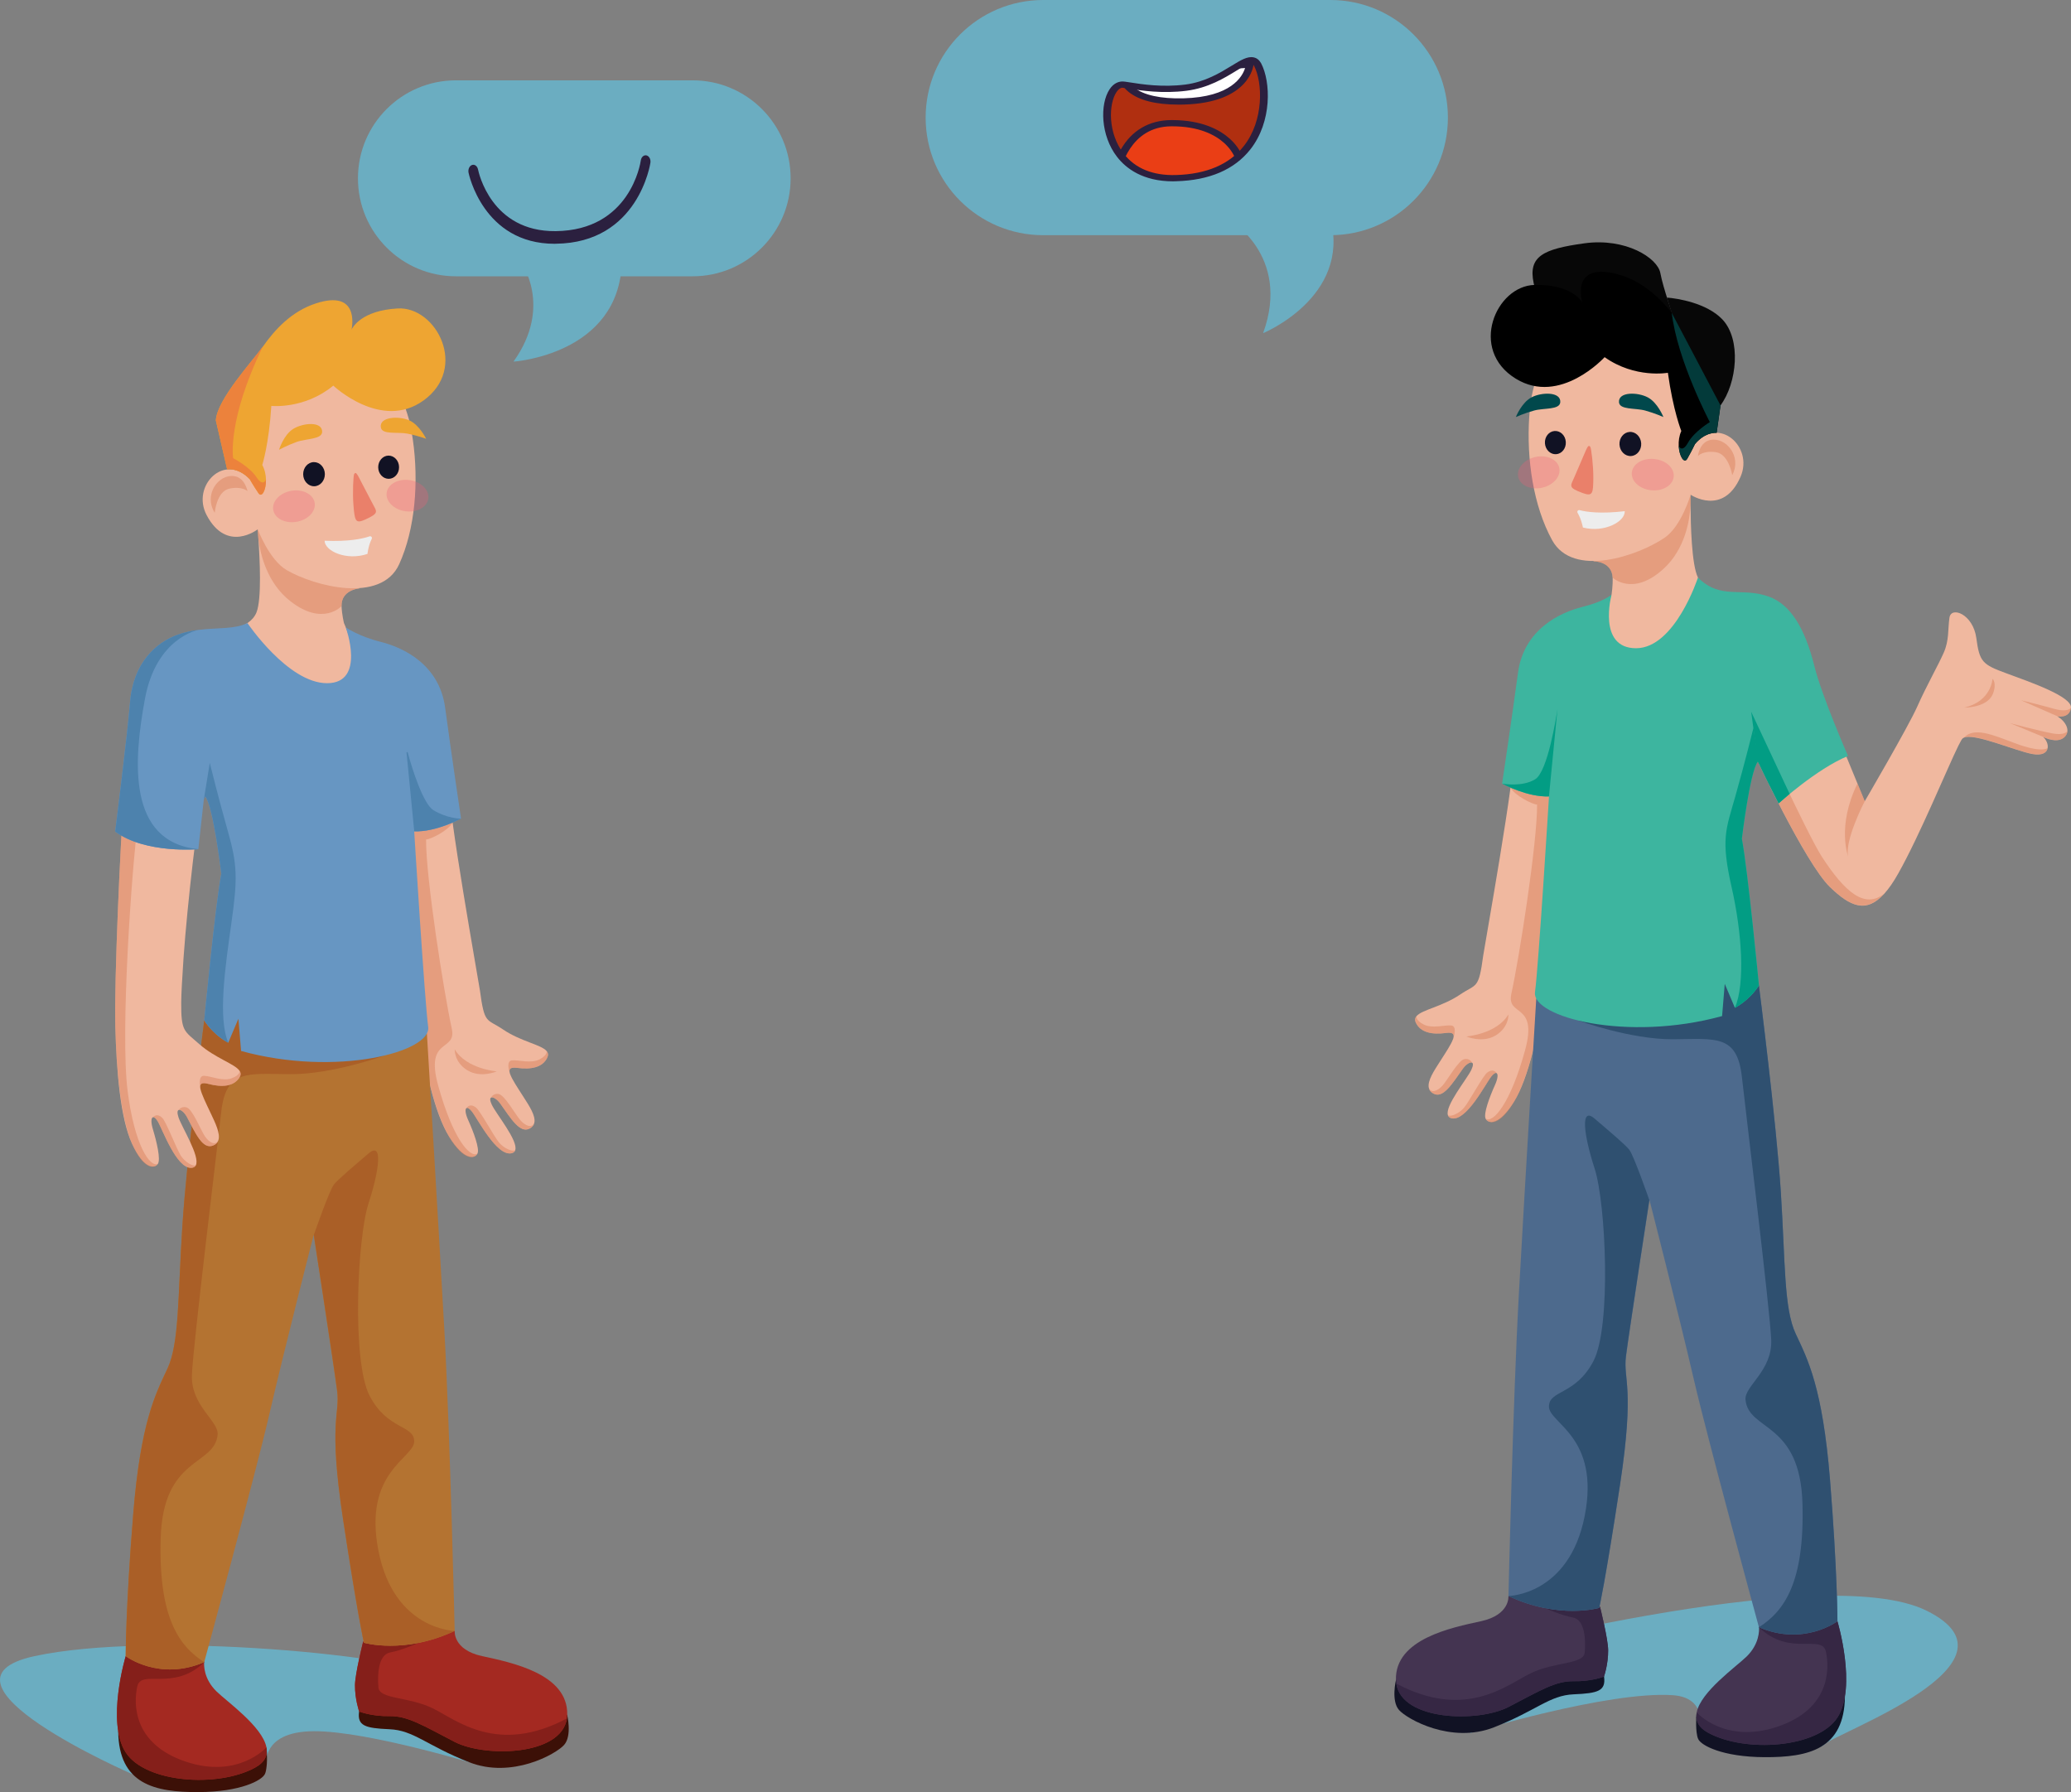 <svg width="398.05" height="344.4" viewBox="0 0 398.05 344.4" xmlns="http://www.w3.org/2000/svg" xmlns:xlink="http://www.w3.org/1999/xlink" xml:space="preserve" overflow="hidden"><rect x="0" y="0" width="398.05" height="344.4" fill="#808080" stroke="none"/><defs></defs><g id="XMLID_58_"><path d="M282.62 333.04C282.62 333.04 309.09 324.93 321.54 325.79 329.19 326.32 326.37 334.17 326.37 334.17 326.37 334.17 348.37 337.6 350.6 335.29 352.83 332.98 390.58 319.64 370.34 309.57 350.1 299.5 278.07 318.94 278.07 318.94L282.62 333.04Z" id="XMLID_112_" fill="#6BADC1"/><g id="XMLID_59_"><g id="XMLID_107_"><g id="XMLID_109_"><path d="M268.31 322.85C268.31 322.85 267.33 326.88 268.9 328.64 270.46 330.4 278.95 335.18 287.15 331.96 295.35 328.74 297.79 325.81 302.47 325.62 307.15 325.42 308.68 324.97 308.3 322.22 307.92 319.47 268.31 322.85 268.31 322.85Z" id="XMLID_111_" fill="#111224"/><path d="M309.09 317.12C309.12 319.85 308.29 322.21 308.29 322.21 308.29 322.21 305.93 323.17 302.45 323.1 298.97 323.04 296.01 324.9 289.96 328.04 284.11 331.08 269.43 330.74 268.36 323.55 268.33 323.33 268.31 323.09 268.3 322.85 268.1 314.98 278.99 312.8 284.65 311.57 290.31 310.34 289.92 306.72 289.92 306.72L301.15 308.04 307.53 308.79C307.53 308.8 309.07 314.97 309.09 317.12Z" id="XMLID_110_" fill="#443451"/></g><path d="M309.09 317.12C309.12 319.85 308.29 322.21 308.29 322.21 308.29 322.21 305.93 323.17 302.45 323.1 298.97 323.04 296.01 324.9 289.96 328.04 284.11 331.08 269.43 330.74 268.36 323.55 281.74 330.64 289.57 323.83 294.17 321.59 298.79 319.34 304.37 319.87 304.58 317.62 304.79 315.36 304.69 311.28 302.32 310.86 299.97 310.43 296.95 309.04 296.95 309.04L301.14 308.04 307.52 308.79C307.53 308.8 309.07 314.97 309.09 317.12Z" id="XMLID_108_" fill="#362744"/></g><g id="XMLID_102_"><g id="XMLID_104_"><path d="M326.03 329.88C326.03 329.88 325.84 332.91 326.38 334.18 326.91 335.45 331.08 337.66 339.14 337.7 347.62 337.74 354.49 336.19 354.6 326.01L326.03 329.88Z" id="XMLID_106_" fill="#111224"/><path d="M353.16 330.07C349.37 335.93 335.49 336.91 328.32 333.01 326.37 331.95 325.82 330.59 326.11 329.1 326.87 325.13 333.67 320.34 335.71 318.35 338.18 315.93 338.13 313.3 338.08 312.74 338.08 312.66 338.07 312.63 338.07 312.63L353.16 311.57C353.16 311.57 356.95 324.21 353.16 330.07Z" id="XMLID_105_" fill="#443451"/></g><path d="M353.16 330.07C349.37 335.93 335.49 336.91 328.32 333.01 326.37 331.95 325.82 330.59 326.11 329.1 326.11 329.1 331.52 335.23 341.61 331.85 351.69 328.47 351.69 320.84 350.94 317.41 350.19 313.98 343.97 318.45 338.07 312.74 338.07 312.66 338.06 312.63 338.06 312.63L353.15 311.57C353.16 311.57 356.95 324.21 353.16 330.07Z" id="XMLID_103_" fill="#362744"/></g><path d="M333.45 114.06C333.45 114.06 317.99 140.39 311.18 134.6 304.37 128.81 309.74 114.28 309.74 114.28 309.74 114.28 310.02 112.57 309.95 111 309.8 107.9 306.43 107.86 306.25 107.86L324.94 95.09C324.94 95.09 324.92 95.86 324.93 97.06 324.95 100.75 325.12 108.52 326.35 111 327.98 114.28 333.45 114.06 333.45 114.06Z" id="XMLID_101_" fill="#F0B89F"/><path d="M324.93 97.06C324.77 99.99 323.88 105.54 319.71 109.34 313.81 114.71 309.95 111.01 309.95 111.01 309.8 107.91 306.43 107.87 306.25 107.87L324.94 95.1C324.94 95.08 325 95.85 324.93 97.06Z" id="XMLID_100_" fill="#DB825E" opacity="0.5"/><g id="XMLID_92_"><path d="M334.78 114.11 334.81 114.12C337.61 114.56 339.99 114.8 342.06 116.19 347.06 119.57 347.41 126.73 349.18 131.34 350.94 135.94 358.41 153.98 358.41 153.98 358.41 153.98 366.74 139.75 368.49 135.82 370.23 131.88 372.49 127.92 373.57 125.48 374.66 123.04 374.36 120.97 374.69 118.7 375.03 116.44 379.23 118.03 379.85 122.61 380.47 127.19 380.98 127.7 385.63 129.4 390.3 131.11 398.28 133.89 398.03 136.02 397.79 138.15 395.42 137.66 395.42 137.66 395.42 137.66 395.45 137.68 395.51 137.72 396.6 138.39 397.44 139.51 397.36 140.52 397.33 140.97 397.12 141.39 396.68 141.76 395.32 142.88 393.06 141.8 392.7 141.63 393.32 142.19 393.69 143.05 393.56 143.77 393.41 144.63 392.56 145.27 390.57 144.9 387.25 144.27 379.4 140.8 377.42 141.79 377.29 141.85 377.19 141.93 377.12 142.03 377.02 142.16 376.89 142.38 376.74 142.68 376.63 142.86 376.53 143.06 376.42 143.28 374.31 147.54 369.01 160.48 364.88 167.81 363.95 169.48 363.05 170.77 362.18 171.74 362.17 171.74 362.17 171.75 362.16 171.75L362.16 171.76C358.67 175.62 355.6 174.21 351.75 170.51 346.94 165.89 337.22 145.01 337.22 145.01" id="XMLID_99_" fill="#F0B89F"/><path d="M337.22 144.98C337.22 144.98 346.95 165.86 351.75 170.48 355.6 174.18 358.67 175.59 362.16 171.73 358.41 174.76 354.6 171.45 350.2 164.71 347.3 160.27 336.57 136.79 336.57 136.79L337.22 144.98Z" id="XMLID_98_" fill="#DB825E" opacity="0.5"/><path d="M397.37 140.51C397.34 140.96 397.13 141.38 396.69 141.75 395.33 142.87 393.07 141.79 392.71 141.62 392.69 141.61 392.68 141.6 392.68 141.6L386.33 138.98C386.33 138.98 391.75 140.44 394.6 140.97 396.68 141.34 397.3 140.62 397.37 140.51Z" id="XMLID_97_" fill="#DB825E" opacity="0.5"/><path d="M398.05 136.01C397.81 138.14 395.44 137.65 395.44 137.65L388.45 134.58C388.45 134.58 391.9 135.41 394.72 136.2 397.52 137 398.05 136.01 398.05 136.01Z" id="XMLID_96_" fill="#DB825E" opacity="0.5"/><path d="M382.97 130.44C382.97 130.44 382.75 134.82 377.51 135.99 377.51 135.99 381.96 136.06 383.04 133.34 383.85 131.29 382.97 130.44 382.97 130.44Z" id="XMLID_95_" fill="#DB825E" opacity="0.5"/><path d="M358.41 153.97C358.41 153.97 354.4 161.66 355.25 164.71 355.25 164.71 352.95 158.82 357.01 150.59L358.41 153.97Z" id="XMLID_94_" fill="#DB825E" opacity="0.5"/><path d="M393.57 143.75C393.42 144.61 392.57 145.25 390.58 144.88 387.26 144.25 379.41 140.78 377.43 141.77 379.46 139.71 382.74 141.12 387.22 142.81 392.51 144.81 393.56 143.75 393.57 143.75L393.57 143.75Z" id="XMLID_93_" fill="#DB825E" opacity="0.5"/></g><g id="XMLID_76_"><path d="M321.65 60.94C321.65 60.94 319.66 55.37 319.12 52.47 318.58 49.57 312.47 45.67 304.53 46.76 296.59 47.85 293.69 49.25 294.77 54.4 295.84 59.55 298.31 63.31 300.89 63.74 303.45 64.17 321.65 60.94 321.65 60.94Z" id="XMLID_91_" fill="#070707"/><g id="XMLID_80_"><path d="M298.32 103.81C302.36 111.17 314.93 106.77 319.96 103.33 323.18 101.13 324.94 95.08 324.94 95.08 324.94 95.08 331.2 99.29 334.54 91.62 337.08 85.79 330.27 79.86 325.77 85.32L319.61 59.84C312.86 57.84 302.12 59.82 296.95 68.67 295.76 70.71 294.58 74.68 294.24 77.04 294.1 78.04 293.99 79.06 293.92 80.1 293.38 88.27 294.72 97.25 298.32 103.81Z" id="XMLID_90_" fill="#F0B89F"/><path d="M319.71 80.15C319.71 80.15 318.11 79.42 316.21 78.9 314.32 78.37 311.26 78.81 311.17 77.28 311.05 75.25 314.77 75.35 316.69 76.36 318.62 77.37 319.71 80.15 319.71 80.15Z" id="XMLID_89_" fill="#01484C"/><path d="M291.35 80.15C291.35 80.15 292.95 79.42 294.85 78.9 296.74 78.37 299.8 78.81 299.89 77.28 300.01 75.25 296.29 75.35 294.37 76.36 292.44 77.37 291.35 80.15 291.35 80.15Z" id="XMLID_88_" fill="#01484C"/><path d="M311.27 85.46C311.35 86.74 312.35 87.72 313.5 87.64 314.65 87.57 315.52 86.47 315.44 85.19 315.36 83.91 314.36 82.93 313.21 83.01 312.06 83.09 311.19 84.18 311.27 85.46Z" id="XMLID_87_" fill="#111224"/><path d="M300.95 84.93C301.03 86.16 300.2 87.21 299.09 87.29 297.98 87.36 297.02 86.42 296.94 85.19 296.86 83.96 297.69 82.91 298.8 82.83 299.92 82.76 300.88 83.7 300.95 84.93Z" id="XMLID_86_" fill="#111224"/><path d="M305.67 85.9C305.83 86.14 306.26 89.39 306.24 91.89 306.21 94.81 306.13 95.46 304.21 94.76 301.3 93.69 301.85 93.43 302.59 91.7 303.14 90.4 303.74 89.02 304.27 87.8 305.01 86.11 305.26 85.28 305.67 85.9Z" id="XMLID_85_" fill="#EA806A"/><path d="M303.6 98.04C304.96 98.4 307.65 98.78 312.27 98.24 312.4 100.21 308.38 102.45 304.24 101.38 304.24 101.38 303.96 99.8 303.21 98.55 303.06 98.29 303.3 97.96 303.6 98.04Z" id="XMLID_84_" fill="#EDEDED"/><path d="M326.35 87.63C326.35 87.63 326.63 85 328.72 84.56 331.7 83.93 334.86 87.7 332.94 91.31 332.94 91.31 332.29 87.25 329.8 86.9 327.3 86.55 326.35 87.63 326.35 87.63Z" id="XMLID_83_" fill="#DB825E" opacity="0.5"/><path d="M313.64 90.8C313.47 92.46 315.13 93.99 317.36 94.22 319.58 94.45 321.52 93.28 321.69 91.62 321.86 89.96 320.2 88.43 317.97 88.21 315.75 87.97 313.81 89.14 313.64 90.8Z" id="XMLID_82_" fill="#EC5E76" opacity="0.3"/><path d="M291.8 91.66C292.16 93.29 294.22 94.22 296.4 93.73 298.58 93.25 300.05 91.53 299.69 89.9 299.33 88.27 297.27 87.34 295.09 87.83 292.92 88.32 291.44 90.03 291.8 91.66Z" id="XMLID_81_" fill="#EC5E76" opacity="0.3"/></g><path d="M331.01 75.66 329.94 83.18C329.94 83.18 327.79 82.93 325.78 85.33 325.78 85.33 325.14 86.67 324.29 88.17 323.71 89.19 322.76 87.69 322.65 85.69 322.61 84.78 322.73 83.76 323.15 82.83 323.15 82.83 321.58 78.93 320.57 71.64 320.57 71.64 314.28 72.79 308.41 68.64 308.41 68.64 299.89 78 291.36 72.79 282.23 67.22 287.52 54.9 294.97 54.76 301.95 54.62 303.91 57.77 304.12 58.15 303.95 57.53 302.1 50.56 310.56 52.61 315.39 53.78 318.85 57.1 321.32 60.08L321.32 60.09C323.37 62.59 324.72 64.84 325.57 65.42 326.4 66.02 330.54 71.68 331.01 75.66Z" id="XMLID_79_"/><path d="M331.01 75.66 329.94 83.18C329.94 83.18 327.79 82.93 325.78 85.33 325.78 85.33 325.14 86.67 324.29 88.17 323.71 89.19 322.76 87.69 322.65 85.69L322.66 85.69C322.66 85.69 323.27 87.17 324.45 85.06 325.63 82.94 328.63 81.12 328.63 81.12 328.63 81.12 322.35 69.21 321.31 60.09 323.36 62.59 324.71 64.84 325.56 65.42 326.4 66.02 330.54 71.68 331.01 75.66Z" id="XMLID_78_" fill="#033A3A"/><path d="M330.68 77.91 324.04 65.3 324.03 65.29 324.03 65.28 321.29 60.09 320.38 57.19C322.39 57.34 327.99 58.22 331 61.34 334.73 65.2 333.86 73.65 330.68 77.91Z" id="XMLID_77_" fill="#070707"/></g><g id="XMLID_69_"><path d="M291.06 143.61C291.39 148.26 285.28 182.13 285.08 183.62 284.19 190.25 283.82 188.98 280.63 191.14 277.22 193.45 273.33 194.04 272.27 195.27L272.25 195.29C271.95 195.65 271.89 196.06 272.15 196.59 273.04 198.41 275.19 198.89 277.92 198.52 279.24 198.35 279.59 198.72 279.31 199.6L279.31 199.61C279.28 199.69 279.27 199.73 279.27 199.73L279.26 199.73C278.93 200.68 277.95 202.16 276.69 204.12 275.66 205.74 274.32 207.71 274.62 209.06 274.63 209.07 274.63 209.08 274.63 209.09 274.72 209.53 274.99 209.9 275.5 210.17 277.39 211.19 279.1 208.29 281.2 205.34 281.79 204.53 282.59 204.05 282.93 204.23 283.17 204.36 283.18 204.78 282.79 205.61 281.96 207.38 277.65 212.56 278.3 214.34L278.29 214.34 278.31 214.39C278.42 214.66 278.64 214.84 279.01 214.92 281.86 215.54 285.53 208.26 286.64 206.87 287.08 206.33 287.42 206.14 287.63 206.22 287.64 206.23 287.64 206.24 287.64 206.24 287.95 206.4 287.92 207.25 287.32 208.56 286.34 210.73 285.06 214.08 285.55 215.01 286.07 216.02 288.15 216.31 290.98 211.75 293.82 207.18 295.71 198.32 297.04 189.71 298.36 181.11 300.57 154.69 301.01 145.9" id="XMLID_75_" fill="#F0B89F"/><path d="M285.58 215.01C286.1 216.02 288.15 216.59 291.01 211.75 293.75 207.12 295.74 198.32 297.07 189.71 298.39 181.11 300.6 154.69 301.04 145.9 301.48 137.09 290.29 144.13 290.33 151.37 291.14 152.9 294.57 154.62 295.43 154.62 295.48 161.93 292.01 184.04 290.49 190.96 289.49 195.54 295.68 192.51 293.12 201.85 290.33 212.02 287.02 215.87 285.58 215.01Z" id="XMLID_74_" fill="#DB825E" opacity="0.5"/><path d="M278.31 214.34 278.33 214.39C278.44 214.66 278.66 214.84 279.03 214.92 281.88 215.54 285.55 208.26 286.66 206.87 287.1 206.33 287.44 206.14 287.65 206.22 287.54 206.11 287.01 205.25 285.84 206.14 285.02 206.76 282.37 211.72 281.4 212.87 280.46 214 278.85 214.67 278.31 214.34Z" id="XMLID_73_" fill="#DB825E" opacity="0.5"/><path d="M274.64 209.08C274.73 209.52 275 209.89 275.51 210.16 277.4 211.18 279.11 208.28 281.21 205.33 281.8 204.52 282.6 204.04 282.94 204.22 282.87 204.08 282.45 203.39 281.51 203.53 280.34 203.7 278.32 207.4 277.32 208.56 276.35 209.69 275.06 210.15 274.64 209.08Z" id="XMLID_72_" fill="#DB825E" opacity="0.5"/><path d="M272.16 196.59C273.05 198.41 275.2 198.89 277.93 198.52 279.25 198.35 279.6 198.72 279.32 199.6 279.49 199.09 280.05 197.2 278.94 197.08 277.66 196.95 275.27 197.73 273.63 196.89 271.99 196.05 272.27 195.27 272.27 195.27L272.25 195.29C271.96 195.64 271.9 196.06 272.16 196.59Z" id="XMLID_71_" fill="#DB825E" opacity="0.5"/><path d="M281.84 199.19C281.84 199.19 287.63 198.76 289.92 194.97 289.92 194.97 290.06 197.4 287.49 198.98 284.91 200.55 281.84 199.19 281.84 199.19Z" id="XMLID_70_" fill="#DB825E" opacity="0.5"/></g><g id="XMLID_65_"><path d="M353.16 311.57C353.16 311.57 346.72 316.45 338.07 312.73 338.07 312.73 328.19 276.47 325.62 265.37 322.66 252.54 317.03 230.61 317.03 230.61 317.03 230.61 313.11 256.07 312.53 260.65 311.95 265.23 314.25 266.38 311.39 285.26 308.52 304.15 307.38 309.01 307.38 309.01 307.38 309.01 299.65 311.3 289.93 306.73 289.93 306.73 290.79 269.24 291.93 248.64 293.07 228.04 295.27 191.91 295.27 191.91L307.51 191.19 338.07 189.4C338.07 189.4 341.44 215.73 342.29 229.17 343.15 242.62 342.86 251.49 345.15 256.36 347.44 261.23 350.3 266.66 351.74 284.41 353.16 302.13 353.16 311.57 353.16 311.57Z" id="XMLID_68_" fill="#4D6A8D"/><path d="M311.38 285.26C308.51 304.15 307.37 309.01 307.37 309.01 307.37 309.01 299.64 311.3 289.92 306.73 289.92 306.73 301.58 306.58 304.58 291.35 307.58 276.11 297.71 273.54 297.71 270.32 297.71 267.1 302.86 268.17 306.29 261.52 309.72 254.87 308.65 231.26 306.5 224.61 304.35 217.96 303.71 212.59 306.5 214.99 309.29 217.38 312.29 219.89 313.15 220.96 314.01 222.03 317 230.63 317 230.63 317 230.63 313.08 256.09 312.5 260.67 311.95 265.22 314.24 266.37 311.38 285.26Z" id="XMLID_67_" fill="#2F5070"/><path d="M353.16 311.57C353.16 311.57 346.72 316.45 338.07 312.73 343.01 309.58 346.85 304.02 346.44 289 346.01 273.12 336.07 275.09 335.49 269.01 335.24 266.38 340.72 263.43 340.43 257.42 340.15 251.41 335.71 215.14 334.79 206.93 333.87 198.72 329.7 199.68 321.54 199.73 313.38 199.77 303.47 196.16 303.47 196.16L307.5 191.17C318.47 187.19 329 185.11 338.06 189.38 338.06 189.38 341.43 215.71 342.28 229.15 343.14 242.6 342.85 251.47 345.14 256.34 347.43 261.21 350.29 266.64 351.73 284.39 353.16 302.13 353.16 311.57 353.16 311.57Z" id="XMLID_66_" fill="#2F5070"/></g><g id="XMLID_60_"><path d="M337.87 146.36C336.32 148.29 334.79 161.21 334.79 161.21 335.97 167.43 338.07 189.39 338.07 189.39 336.14 192.39 333.45 193.68 333.45 193.68L331.5 189.08 330.99 195.27C312.75 200.29 294.37 195.49 295.03 190.66 295.7 185.83 297.72 153.06 297.72 153.06 293.56 153.21 289 150.74 288.73 150.6 288.72 150.59 288.71 150.59 288.71 150.59 288.71 150.59 290.64 137.67 291.76 129.3 292.88 120.93 299.87 117.71 304.13 116.64 308.4 115.57 309.74 114.28 309.74 114.28 309.74 114.28 306.95 124.58 314.45 124.58 321.95 124.58 326.35 111 326.35 111 330.71 115.34 334.7 112.78 339.93 114.64 344.15 116.14 346.92 120.75 348.73 128.02 350.18 133.85 355.19 145.28 355.19 145.28 349.09 147.8 341.86 154.4 341.86 154.4L338.14 146.9 337.87 146.36Z" id="XMLID_64_" fill="#3DB59F"/><path d="M299.35 136.27 297.71 153.06C293.55 153.21 288.99 150.74 288.72 150.6 289.03 150.65 292.61 151.27 295.07 149.76 297.49 148.28 299.15 137.6 299.35 136.27Z" id="XMLID_63_" fill="#029D84"/><path d="M343.97 152.57 336.58 136.79 337.87 146.36C339.22 149.26 340.55 151.89 341.85 154.4L343.97 152.57Z" id="XMLID_62_" fill="#029D84"/><path d="M338.07 189.39C336.14 192.39 333.45 193.68 333.45 193.68 335.48 188.96 334.75 179.04 332.85 170.64 330.7 161.2 331.71 159.48 333.53 153.05 335.35 146.64 337.01 139.91 337.01 139.91L338.14 146.88 337.87 146.35C336.32 148.28 334.79 161.2 334.79 161.2 335.96 167.43 338.07 189.39 338.07 189.39Z" id="XMLID_61_" fill="#029D84"/></g></g></g><g id="XMLID_7_"><path d="M92.78 339.43C92.78 339.43 70.89 332.65 60.3 332.71 49.7 332.77 51.22 339.75 51.22 339.75L25.54 341.01C25.54 341.01-15.72 323.11 6.65 318.28 29.01 313.45 77.86 317.92 88.63 323.1 99.39 328.28 92.78 339.43 92.78 339.43Z" id="XMLID_57_" fill="#6BADC1"/><g id="XMLID_8_"><g id="XMLID_52_"><g id="XMLID_54_"><path d="M109.01 329.56C109.01 329.56 109.99 333.59 108.42 335.35 106.86 337.11 98.37 341.89 90.17 338.67 81.97 335.45 79.53 332.52 74.85 332.33 70.17 332.13 68.64 331.67 69.02 328.93 69.4 326.18 109.01 329.56 109.01 329.56Z" id="XMLID_56_" fill="#3C1007"/><path d="M68.23 323.83C68.2 326.56 69.03 328.92 69.03 328.92 69.03 328.92 71.39 329.88 74.87 329.81 78.35 329.75 81.31 331.61 87.36 334.75 93.22 337.79 107.89 337.45 108.96 330.26 108.99 330.04 109.01 329.8 109.02 329.56 109.22 321.69 98.33 319.51 92.67 318.28 87.01 317.05 87.4 313.43 87.4 313.43L76.17 314.75 69.79 315.5C69.79 315.51 68.25 321.68 68.23 323.83Z" id="XMLID_55_" fill="#A42921"/></g><path d="M68.23 323.83C68.2 326.56 69.03 328.92 69.03 328.92 69.03 328.92 71.39 329.88 74.87 329.81 78.35 329.75 81.31 331.61 87.36 334.75 93.22 337.79 107.89 337.45 108.96 330.26 95.58 337.35 87.75 330.54 83.15 328.3 78.53 326.05 72.95 326.58 72.74 324.33 72.53 322.07 72.63 318 75 317.57 77.35 317.14 80.37 315.75 80.37 315.75L76.18 314.75 69.8 315.5C69.79 315.51 68.25 321.68 68.23 323.83Z" id="XMLID_53_" fill="#851F1A"/></g><g id="XMLID_47_"><g id="XMLID_49_"><path d="M51.29 336.59C51.29 336.59 51.48 339.62 50.94 340.89 50.41 342.16 46.24 344.37 38.18 344.41 29.7 344.45 22.83 342.9 22.72 332.72L51.29 336.59Z" id="XMLID_51_" fill="#3C1007"/><path d="M24.16 336.78C27.95 342.64 41.83 343.62 49 339.72 50.95 338.66 51.5 337.3 51.21 335.81 50.45 331.84 43.65 327.05 41.61 325.06 39.14 322.64 39.19 320.01 39.24 319.45 39.24 319.37 39.25 319.34 39.25 319.34L24.16 318.28C24.16 318.28 20.37 330.92 24.16 336.78Z" id="XMLID_50_" fill="#A42921"/></g><path d="M24.16 336.78C27.95 342.64 41.83 343.62 49 339.72 50.95 338.66 51.5 337.3 51.21 335.81 51.21 335.81 45.8 341.94 35.71 338.56 25.63 335.18 25.63 327.56 26.38 324.12 27.13 320.69 33.35 325.16 39.25 319.45 39.25 319.37 39.26 319.34 39.26 319.34L24.17 318.28C24.16 318.28 20.37 330.92 24.16 336.78Z" id="XMLID_48_" fill="#851F1A"/></g><path d="M42.45 121.28C42.45 121.28 59.83 146.39 66.18 140.11 72.54 133.83 66.11 119.74 66.11 119.74 66.11 119.74 65.7 118.06 65.65 116.49 65.57 113.39 68.93 113.09 69.11 113.08L49.52 101.73C49.52 101.73 49.59 102.5 49.67 103.7 49.93 107.38 50.33 115.14 49.29 117.71 47.92 121.08 42.45 121.28 42.45 121.28Z" id="XMLID_46_" fill="#F0B89F"/><path d="M49.68 103.68C50.06 106.59 51.35 112.06 55.8 115.53 62.08 120.45 65.66 116.47 65.66 116.47 65.58 113.37 68.94 113.07 69.12 113.06L49.53 101.71C49.53 101.72 49.52 102.48 49.68 103.68Z" id="XMLID_45_" fill="#DB825E" opacity="0.5"/><g id="XMLID_31_"><g id="XMLID_34_"><path d="M76.72 108.44C73.24 116.08 60.38 112.63 55.11 109.57 51.73 107.61 49.54 101.72 49.54 101.72 49.54 101.72 43.61 106.38 39.71 98.99 36.75 93.37 43.09 86.95 47.99 92.06L52.24 66.19C58.83 63.7 69.68 64.87 75.49 73.31 76.83 75.25 78.3 79.13 78.81 81.46 79.02 82.45 79.21 83.46 79.35 84.49 80.5 92.58 79.82 101.63 76.72 108.44Z" id="XMLID_44_" fill="#F0B89F"/><path d="M53.63 86.44C53.63 86.44 55.17 85.6 57.02 84.93 58.87 84.26 61.95 84.47 61.92 82.94 61.88 80.91 58.19 81.28 56.35 82.43 54.51 83.58 53.63 86.44 53.63 86.44Z" id="XMLID_43_" fill="#EEA532"/><path d="M81.91 84.33C81.91 84.33 80.26 83.72 78.33 83.34 76.4 82.96 73.39 83.62 73.19 82.1 72.92 80.09 76.63 79.91 78.63 80.77 80.62 81.64 81.91 84.33 81.91 84.33Z" id="XMLID_42_" fill="#EEA532"/><path d="M62.44 91.11C62.45 92.39 61.53 93.44 60.38 93.45 59.23 93.46 58.28 92.43 58.27 91.15 58.26 89.87 59.18 88.82 60.33 88.81 61.48 88.8 62.43 89.83 62.44 91.11Z" id="XMLID_41_" fill="#111224"/><path d="M72.69 89.81C72.7 91.04 73.61 92.03 74.72 92.02 75.83 92.01 76.72 91 76.7 89.77 76.69 88.54 75.78 87.55 74.67 87.56 73.57 87.57 72.68 88.58 72.69 89.81Z" id="XMLID_40_" fill="#111224"/><path d="M68.06 91.13C67.92 91.38 67.73 94.65 67.94 97.15 68.18 100.06 68.31 100.71 70.17 99.86 72.99 98.58 72.42 98.36 71.56 96.69 70.91 95.43 70.21 94.11 69.59 92.92 68.74 91.29 68.42 90.47 68.06 91.13Z" id="XMLID_39_" fill="#EA806A"/><path d="M71.02 103.08C69.69 103.54 67.03 104.12 62.39 103.92 62.41 105.89 66.58 107.83 70.63 106.45 70.63 106.45 70.79 104.85 71.45 103.56 71.59 103.28 71.32 102.98 71.02 103.08Z" id="XMLID_38_" fill="#EDEDED"/><path d="M47.57 94.39C47.57 94.39 47.09 91.78 44.98 91.5 41.96 91.1 39.09 95.09 41.27 98.54 41.27 98.54 41.62 94.45 44.07 93.91 46.54 93.38 47.57 94.39 47.57 94.39Z" id="XMLID_37_" fill="#DB825E" opacity="0.5"/><path d="M60.48 96.6C60.77 98.24 59.23 99.89 57.03 100.28 54.83 100.67 52.81 99.65 52.52 98.01 52.23 96.37 53.77 94.72 55.97 94.33 58.17 93.94 60.18 94.96 60.48 96.6Z" id="XMLID_36_" fill="#EC5E76" opacity="0.3"/><path d="M82.32 95.84C82.08 97.49 80.1 98.57 77.89 98.25 75.68 97.93 74.08 96.33 74.32 94.68 74.56 93.03 76.54 91.95 78.75 92.27 80.96 92.59 82.56 94.19 82.32 95.84Z" id="XMLID_35_" fill="#EC5E76" opacity="0.3"/></g><path d="M41.49 80.81 43.66 90.21C43.66 90.21 45.79 89.8 47.97 92.05 47.97 92.05 48.7 93.34 49.67 94.77 50.33 95.75 51.16 94.18 51.12 92.17 51.1 91.26 50.9 90.25 50.41 89.36 50.41 89.36 51.69 85.36 52.15 78.01 52.15 78.01 58.51 78.69 64.06 74.11 64.06 74.11 73.25 82.81 81.37 76.99 90.06 70.76 83.87 58.86 76.44 59.28 69.47 59.66 67.75 62.95 67.57 63.34 67.7 62.71 69.02 55.62 60.74 58.3 56.02 59.82 52.8 63.39 50.57 66.55L50.57 66.56C48.7 69.2 41.66 76.81 41.49 80.81Z" id="XMLID_33_" fill="#EEA532"/><path d="M41.49 80.81 43.66 90.21C43.66 90.21 45.79 89.8 47.97 92.05 47.97 92.05 48.7 93.34 49.67 94.77 50.33 95.75 51.16 94.18 51.12 92.17L51.11 92.17C51.11 92.17 50.61 93.7 49.27 91.68 47.94 89.65 44.81 88.06 44.81 88.06 44.81 88.06 43.6 80.8 50.55 66.54 48.7 69.2 41.66 76.81 41.49 80.81Z" id="XMLID_32_" fill="#EC823C"/></g><g id="XMLID_24_"><path d="M86.26 150.32C85.93 154.97 92.04 188.84 92.24 190.33 93.13 196.96 93.5 195.69 96.69 197.85 100.1 200.16 103.99 200.75 105.05 201.98L105.07 202C105.37 202.36 105.43 202.77 105.17 203.3 104.28 205.12 102.13 205.6 99.4 205.23 98.08 205.06 97.73 205.43 98.01 206.31L98.01 206.32C98.03 206.4 98.05 206.44 98.05 206.44L98.06 206.44C98.39 207.39 99.37 208.87 100.63 210.83 101.66 212.45 103 214.42 102.7 215.77 102.69 215.78 102.69 215.79 102.69 215.8 102.6 216.24 102.32 216.61 101.82 216.88 99.93 217.9 98.22 215 96.12 212.05 95.54 211.24 94.73 210.76 94.39 210.94 94.15 211.07 94.14 211.49 94.53 212.32 95.36 214.09 99.67 219.27 99.02 221.06L99.03 221.06 99.01 221.11C98.9 221.38 98.68 221.56 98.31 221.64 95.46 222.26 91.79 214.98 90.68 213.59 90.24 213.05 89.9 212.86 89.69 212.94 89.68 212.95 89.67 212.96 89.67 212.96 89.36 213.12 89.4 213.97 89.99 215.27 90.97 217.44 92.25 220.79 91.76 221.72 91.24 222.73 89.16 223.02 86.33 218.46 83.49 213.89 81.6 205.03 80.27 196.42 78.95 187.82 76.74 161.4 76.3 152.61" id="XMLID_30_" fill="#F0B89F"/><path d="M91.74 221.72C91.22 222.73 89.17 223.3 86.31 218.46 83.57 213.83 81.58 205.03 80.25 196.42 78.93 187.82 76.72 161.4 76.28 152.61 75.84 143.8 87.03 150.84 86.99 158.08 86.18 159.61 82.75 161.33 81.89 161.33 81.84 168.64 85.31 190.75 86.83 197.67 87.83 202.25 81.64 199.21 84.2 208.56 86.99 218.73 90.3 222.58 91.74 221.72Z" id="XMLID_29_" fill="#DB825E" opacity="0.5"/><path d="M99.01 221.05 98.99 221.1C98.88 221.37 98.66 221.55 98.29 221.63 95.44 222.25 91.77 214.97 90.66 213.58 90.22 213.04 89.88 212.85 89.67 212.93 89.78 212.82 90.31 211.96 91.48 212.85 92.3 213.47 94.95 218.43 95.92 219.58 96.86 220.71 98.47 221.38 99.01 221.05Z" id="XMLID_28_" fill="#DB825E" opacity="0.5"/><path d="M102.68 215.79C102.59 216.23 102.31 216.6 101.81 216.87 99.92 217.89 98.21 214.99 96.11 212.04 95.53 211.23 94.72 210.75 94.38 210.93 94.45 210.79 94.87 210.1 95.81 210.24 96.98 210.41 99 214.11 100 215.27 100.97 216.4 102.26 216.87 102.68 215.79Z" id="XMLID_27_" fill="#DB825E" opacity="0.5"/><path d="M105.16 203.3C104.27 205.12 102.12 205.6 99.39 205.23 98.07 205.06 97.72 205.43 98 206.31 97.83 205.8 97.27 203.91 98.38 203.79 99.66 203.66 102.05 204.45 103.69 203.6 105.33 202.76 105.05 201.98 105.05 201.98L105.07 202C105.36 202.35 105.42 202.77 105.16 203.3Z" id="XMLID_26_" fill="#DB825E" opacity="0.5"/><path d="M95.48 205.9C95.48 205.9 89.69 205.47 87.4 201.68 87.4 201.68 87.26 204.11 89.83 205.69 92.41 207.26 95.48 205.9 95.48 205.9Z" id="XMLID_25_" fill="#DB825E" opacity="0.5"/></g><g id="XMLID_20_"><path d="M24.16 318.28C24.16 318.28 30.6 323.16 39.25 319.44 39.25 319.44 49.13 283.18 51.7 272.08 54.66 259.25 60.29 237.32 60.29 237.32 60.29 237.32 64.21 262.78 64.79 267.36 65.37 271.94 63.07 273.09 65.93 291.97 68.8 310.86 69.94 315.71 69.94 315.71 69.94 315.71 77.67 318 87.39 313.43 87.39 313.43 86.53 275.94 85.39 255.34 84.25 234.74 82.05 198.61 82.05 198.61L69.81 197.89 39.25 196.1C39.25 196.1 35.88 222.43 35.03 235.87 34.17 249.32 34.46 258.19 32.17 263.06 29.88 267.93 27.02 273.36 25.59 291.1 24.16 308.84 24.16 318.28 24.16 318.28Z" id="XMLID_23_" fill="#B47331"/><path d="M65.94 291.97C68.81 310.86 69.95 315.71 69.95 315.71 69.95 315.71 77.68 318 87.4 313.43 87.4 313.43 75.74 313.28 72.74 298.05 69.74 282.81 79.61 280.24 79.61 277.02 79.61 273.8 74.46 274.87 71.03 268.22 67.6 261.57 68.67 237.96 70.82 231.31 72.97 224.66 73.61 219.29 70.82 221.69 68.03 224.08 65.03 226.59 64.17 227.66 63.31 228.73 60.32 237.33 60.32 237.33 60.32 237.33 64.24 262.79 64.82 267.37 65.37 271.93 63.08 273.08 65.94 291.97Z" id="XMLID_22_" fill="#AA5F27"/><path d="M24.16 318.28C24.16 318.28 30.6 323.16 39.25 319.44 34.31 316.29 30.47 310.73 30.88 295.71 31.31 279.83 41.25 281.8 41.83 275.72 42.08 273.09 36.6 270.14 36.89 264.13 37.17 258.12 41.61 221.85 42.53 213.64 43.45 205.43 47.62 206.39 55.78 206.44 63.94 206.48 73.85 202.87 73.85 202.87L69.82 197.88C60.58 190.48 50.32 190.37 39.26 196.09 39.26 196.09 35.89 222.42 35.04 235.86 34.18 249.31 34.47 258.18 32.18 263.05 29.89 267.92 27.03 273.35 25.6 291.09 24.16 308.84 24.16 318.28 24.16 318.28Z" id="XMLID_21_" fill="#AA5F27"/></g><g id="XMLID_14_"><path d="M38.93 152.25C38.01 156.82 36.06 173.11 35.28 184.03 35.01 187.96 34.84 191.11 34.83 192.61 34.79 198.29 35.4 198.09 38.28 200.64 41.36 203.37 45.15 204.45 46.05 205.8L46.07 205.82C46.32 206.21 46.32 206.63 46 207.12 44.89 208.81 42.69 209.01 40.03 208.3 38.74 207.96 38.35 208.28 38.51 209.19L38.51 209.2C38.53 209.28 38.53 209.32 38.53 209.32L38.54 209.32C38.75 210.3 39.53 211.9 40.53 214.01 41.35 215.75 42.42 217.87 41.96 219.17 41.95 219.18 41.95 219.19 41.94 219.2 41.79 219.63 41.48 219.95 40.94 220.16 38.94 220.94 37.61 217.84 35.91 214.64 35.43 213.76 34.7 213.18 34.34 213.32 34.09 213.42 34.02 213.84 34.3 214.71 34.9 216.57 38.51 222.26 37.64 223.95L37.65 223.95 37.61 224C37.47 224.25 37.22 224.4 36.84 224.44 33.93 224.69 31.23 217 30.3 215.48 29.94 214.89 29.62 214.66 29.4 214.71 29.39 214.72 29.38 214.73 29.38 214.73 29.05 214.85 28.98 215.7 29.4 217.07 30.09 219.35 30.94 222.84 30.33 223.7 29.68 224.64 27.59 224.65 25.36 219.77 23.13 214.88 22.38 205.85 22.16 197.14 21.94 188.44 23.13 161.96 23.81 153.18L38.93 152.25Z" id="XMLID_19_" fill="#F0B89F"/><path d="M30.33 223.69C29.68 224.63 27.58 224.93 25.36 219.76 23.23 214.82 22.38 205.84 22.16 197.13 21.94 188.43 23.13 161.95 23.81 153.17 24.5 144.38 25.07 138.05 26.39 142.39 27.78 146.93 27.48 150.89 26.51 158.06 25.33 166.77 23.09 198.34 24.53 209.68 25.86 220.13 28.8 224.35 30.33 223.69Z" id="XMLID_18_" fill="#DB825E" opacity="0.5"/><path d="M37.63 223.95 37.61 224C37.47 224.25 37.22 224.4 36.84 224.44 33.93 224.69 31.23 217 30.3 215.48 29.94 214.89 29.62 214.66 29.4 214.71 29.52 214.61 30.16 213.83 31.21 214.86 31.94 215.58 33.94 220.83 34.75 222.1 35.55 223.33 37.05 224.21 37.63 223.95Z" id="XMLID_17_" fill="#DB825E" opacity="0.5"/><path d="M41.94 219.2C41.79 219.63 41.48 219.95 40.94 220.16 38.94 220.94 37.61 217.84 35.91 214.64 35.43 213.76 34.7 213.18 34.34 213.32 34.43 213.19 34.93 212.56 35.85 212.82 36.99 213.13 38.52 217.07 39.36 218.34 40.17 219.59 41.39 220.21 41.94 219.2Z" id="XMLID_16_" fill="#DB825E" opacity="0.5"/><path d="M46 207.13C44.89 208.82 42.69 209.02 40.03 208.31 38.74 207.97 38.35 208.29 38.51 209.2 38.4 208.67 38.09 206.72 39.21 206.75 40.5 206.78 42.76 207.87 44.5 207.24 46.23 206.61 46.06 205.81 46.06 205.81L46.08 205.83C46.31 206.22 46.32 206.64 46 207.13Z" id="XMLID_15_" fill="#DB825E" opacity="0.5"/></g><g id="XMLID_10_"><path d="M88.6 157.31C88.33 157.46 83.78 159.92 79.61 159.77 79.61 159.77 81.63 192.55 82.3 197.37 82.96 202.2 64.58 207 46.34 201.98L45.82 195.79 43.87 200.39C43.87 200.39 41.18 199.1 39.25 196.1 39.25 196.1 41.35 174.14 42.53 167.92 42.53 167.92 41 155 39.45 153.07L39.18 153.6 38.12 163.2C38.12 163.2 27.91 164.12 22.13 159.81 22.13 159.81 24.51 141.02 24.98 135.03 25.58 127.38 29.97 123.47 34.18 121.97 35.53 121.49 36.85 121.22 38.12 121.06 41.78 120.59 45.04 120.98 47.56 119.74 47.56 119.74 55.35 131.3 62.86 131.3 70.37 131.3 66.46 120.58 66.46 120.58 66.46 120.58 68.92 122.29 73.19 123.36 77.45 124.43 84.44 127.65 85.56 136.02 86.68 144.39 88.61 157.31 88.61 157.31 88.61 157.31 88.61 157.3 88.6 157.31Z" id="XMLID_13_" fill="#6796C2"/><path d="M78.14 144.66 79.62 159.77C83.78 159.92 88.34 157.45 88.61 157.31 88.3 157.36 85.76 157.21 83.3 155.7 81.36 154.51 79.23 147.86 78.37 144.61 78.32 144.48 78.12 144.52 78.14 144.66Z" id="XMLID_12_" fill="#4D82AD"/><path d="M39.26 196.1C41.19 199.1 43.88 200.39 43.88 200.39 41.85 195.67 43.28 185.88 44.48 177.35 45.69 168.81 45.62 166.19 43.8 159.76 41.98 153.35 40.32 146.62 40.32 146.62L39.19 153.59 39.46 153.06C41.01 154.99 42.54 167.91 42.54 167.91 41.36 174.14 39.26 196.1 39.26 196.1Z" id="XMLID_11_" fill="#4D82AD"/></g><path d="M38.13 163.2C38.13 163.2 27.92 164.12 22.14 159.81 22.14 159.81 24.52 141.02 24.99 135.03 25.59 127.38 29.98 123.47 34.19 121.97 35.54 121.49 36.86 121.22 38.13 121.06 38.13 121.06 30.04 122.49 27.86 134.3 25.68 146.1 24.37 161.83 38.13 163.2Z" id="XMLID_9_" fill="#4D82AD"/></g></g><g><g id="XMLID_4_"><path d="M255.69 45.2 200.51 45.2C188.03 45.2 177.91 35.08 177.91 22.6L177.91 22.6C177.91 10.12 188.03 0 200.51 0L255.69 0C268.17 0 278.29 10.12 278.29 22.6L278.29 22.6C278.29 35.08 268.17 45.2 255.69 45.2Z" id="XMLID_6_" fill="#6BADC1"/><path d="M236.04 42.06C236.04 42.06 248.26 48.96 242.77 64.03 242.77 64.03 259.57 57.13 255.74 42.06L236.04 42.06Z" id="XMLID_5_" fill="#6BADC1"/></g></g><g><g id="XMLID_1_"><path d="M133.13 53.1 87.63 53.1C77.23 53.1 68.8 44.67 68.8 34.27L68.8 34.27C68.8 23.87 77.23 15.44 87.63 15.44L133.13 15.44C143.53 15.44 151.96 23.87 151.96 34.27L151.96 34.27C151.96 44.67 143.52 53.1 133.13 53.1Z" id="XMLID_3_" fill="#6BADC1"/><path d="M100.07 50.31C100.07 50.31 106.38 58.78 98.69 69.5 98.69 69.5 119.04 68.18 119.52 50.31L100.07 50.31Z" id="XMLID_2_" fill="#6BADC1"/></g></g><g transform="translate(-2.288 -1.298)"><path d="M108.89 48.15C95.13 48.15 92.37 34.61 92.34 34.47 92.22 33.82 92.52 33.16 93.03 33 93.53 32.84 94.04 33.23 94.17 33.88L94.17 33.88C94.27 34.37 96.68 45.85 109.09 45.72 123.38 45.57 125.37 32.69 125.45 32.14 125.54 31.48 126.03 31.05 126.54 31.16 127.05 31.28 127.39 31.9 127.3 32.56 127.28 32.71 125 47.98 109.1 48.14 109.03 48.15 108.96 48.15 108.89 48.15Z" fill="#2B203F"/></g><g transform="matrix(1 0 0 -1 -498.672 349.999)"><g><defs><path d="M714.37 333.74C709.77 333.61 708.9 315.29 724.73 315.76 742.87 316.3 742.98 332.62 740.37 337.58 738.73 340.69 734.67 334.2 726.62 333.15 720.62 332.38 715.33 333.76 714.37 333.74Z" id="SVGID_1_"/></defs><clipPath id="SVGID_2_"><use width="100%" height="100%" xlink:href="#SVGID_1_" overflow="visible"></use></clipPath><use width="100%" height="100%" xlink:href="#SVGID_1_" fill="#B02F10" fill-rule="evenodd" clip-rule="evenodd" overflow="visible"></use><g clip-path="url(#SVGID_2_)"><g transform="matrix(1 0 0 -1 105.997 565.324)"><g><path d="M606.94 249.58C606.94 249.58 608.19 239.05 617.81 239.01 627.43 238.97 632.03 244.44 631.34 249.58 631.34 249.58 619.07 258.01 606.94 249.58Z" fill="#EA3E15" fill-rule="evenodd" clip-rule="evenodd"/><path d="M618.69 253.91C615.02 253.91 610.73 252.99 606.46 250.02 606.28 249.89 606.18 249.7 606.21 249.51 606.22 249.4 606.55 246.75 608.1 244.05 610.21 240.37 613.57 238.42 617.81 238.4 617.85 238.4 617.89 238.4 617.93 238.4 623.78 238.4 627.19 240.33 629.01 241.96 631.33 244.03 632.45 246.83 632.07 249.64 632.05 249.79 631.96 249.93 631.81 250.03 631.68 250.12 628.57 252.24 623.88 253.31 622.39 253.66 620.62 253.91 618.69 253.91ZM607.73 249.33C612.48 252.52 617.78 253.48 623.49 252.16 627.18 251.31 629.86 249.75 630.63 249.27 630.87 246.88 629.89 244.52 627.91 242.76 626.27 241.3 623.2 239.57 617.81 239.6 609.86 239.64 608.02 247.66 607.73 249.33Z" fill="#2B203F"/></g></g><g transform="matrix(1 0 0 -1 105.997 565.324)"><g><path d="M608.37 229.25C608.37 229.25 607.92 235.14 620.15 234.82 632.38 234.5 632.86 227.75 632.86 227.75L608.37 229.25Z" fill="#FFFFFF" fill-rule="evenodd" clip-rule="evenodd"/><path d="M619.2 235.43C614.78 235.43 611.55 234.6 609.56 232.96 607.49 231.25 607.62 229.3 607.63 229.22 607.65 228.92 607.94 228.68 608.31 228.66L632.8 227.15C633.01 227.14 633.22 227.2 633.38 227.32 633.53 227.44 633.61 227.61 633.6 227.78 633.59 227.85 632.93 235.08 620.17 235.42 619.85 235.42 619.52 235.43 619.2 235.43ZM609.16 229.8C609.27 230.36 609.6 231.28 610.66 232.14 612.46 233.61 615.74 234.33 620.13 234.22 629.32 233.98 631.48 230.03 631.98 228.4L609.16 229.8Z" fill="#2B203F"/></g></g></g></g><path d="M724.14 315.15C718.28 315.15 715.07 317.67 713.39 319.83 710.19 323.94 710.05 329.98 711.93 332.83 712.73 334.04 713.69 334.32 714.35 334.34 714.67 334.35 715.15 334.27 715.94 334.15 718.09 333.81 722.1 333.18 726.51 333.75 730.3 334.24 733.23 336.04 735.37 337.35 737.15 338.44 738.43 339.23 739.64 338.97 740.25 338.84 740.73 338.45 741.07 337.82 742.91 334.32 743.21 326.62 738.98 321.27 735.92 317.41 731.14 315.35 724.78 315.17 724.55 315.16 724.34 315.15 724.14 315.15ZM714.37 333.74 714.4 333.14C713.88 333.13 713.45 332.59 713.24 332.27 711.75 330.01 711.56 324.43 714.65 320.47 716.88 317.61 720.26 316.23 724.71 316.36 730.56 316.53 734.94 318.4 737.72 321.91 741.63 326.85 741.37 334.17 739.7 337.35 739.62 337.51 739.45 337.77 739.26 337.81 738.75 337.92 737.49 337.14 736.27 336.39 734.01 335 730.9 333.1 726.75 332.56 722.08 331.96 717.91 332.61 715.66 332.96 715.14 333.04 714.55 333.13 714.41 333.13L714.37 333.74ZM714.37 333.74 714.37 333.74 714.37 333.74Z" fill="#2B203F"/></g></svg>